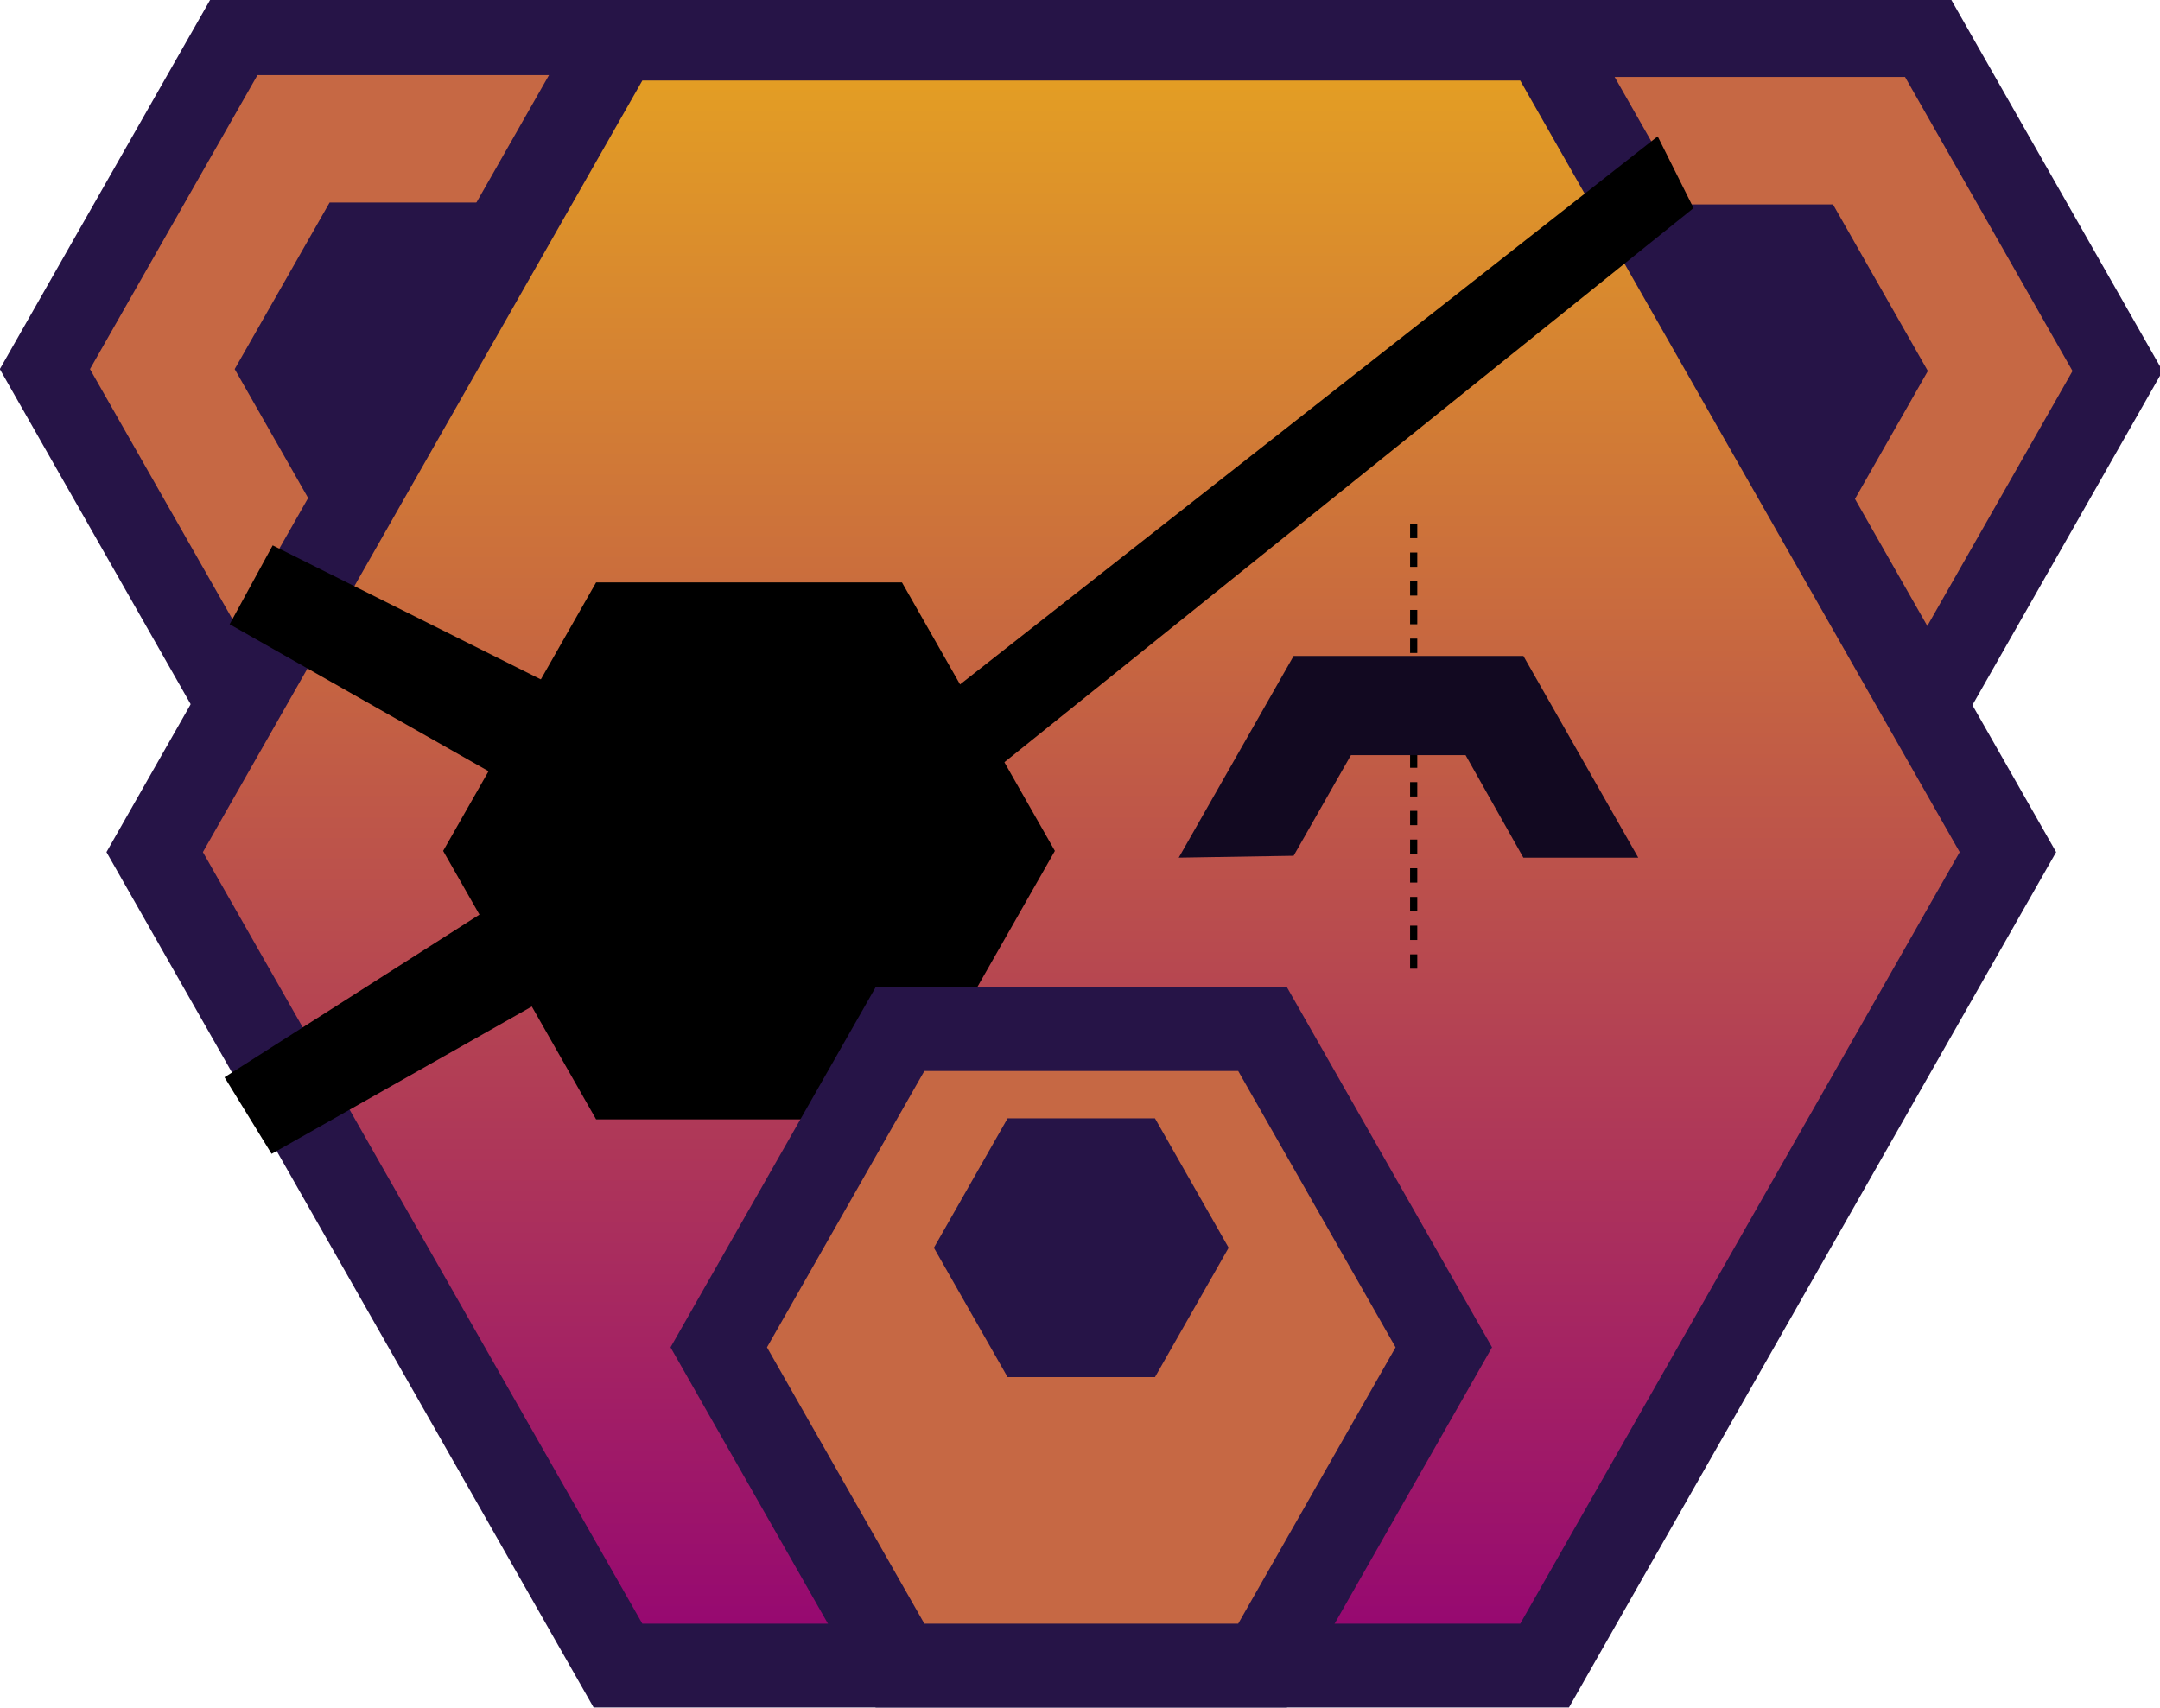<?xml version="1.0" encoding="UTF-8"?>
<!-- Generated by Pixelmator Pro 3.6.16 -->
<svg width="301" height="238" viewBox="0 0 301 238" xmlns="http://www.w3.org/2000/svg">
    <path id="Path" fill="#c66844" stroke="#261447" stroke-width="10.919" d="M 268.646 98.143 L 215.752 98.143 L 189.306 51.705 L 215.752 5.268 L 268.646 5.268 L 295.091 51.705 Z"/>
    <path id="path1" fill="#261447" stroke="none" d="M 255.427 74.922 L 228.981 74.922 L 215.753 51.704 L 228.981 28.483 L 255.427 28.483 L 268.651 51.704 Z"/>
    <path id="path2" fill="#c66844" stroke="#261447" stroke-width="10.919" d="M 85.596 97.879 L 32.706 97.879 L 6.257 51.441 L 32.706 5.004 L 85.596 5.004 L 112.045 51.441 Z"/>
    <path id="path3" fill="#261447" stroke="none" d="M 72.378 74.661 L 45.932 74.661 L 32.704 51.439 L 45.932 28.222 L 72.378 28.222 L 85.602 51.439 Z"/>
    <linearGradient id="linearGradient1" x1="154.35" y1="239.093" x2="154.35" y2="-50.506" gradientUnits="userSpaceOnUse">
        <stop offset="1e-05" stop-color="#920075" stop-opacity="1"/>
        <stop offset="1" stop-color="#f9c80e" stop-opacity="1"/>
    </linearGradient>
    <path id="path4" fill="url(#linearGradient1)" stroke="#261447" stroke-width="11.679" d="M 215.241 232.121 L 86.117 232.121 L 21.555 118.751 L 86.117 5.385 L 215.241 5.385 L 279.806 118.751 Z"/>
    <path id="path5" fill="#000000" fill-rule="evenodd" stroke="#000000" stroke-dasharray="2 2" stroke-dashoffset="0" d="M 197 73 L 197 135"/>
    <clipPath id="clipPath1">
        <path d="M 73.068 6.806 L 137.103 6.806 L 169.122 63.027 L 137.103 119.248 L 73.068 119.248 L 41.05 63.027 Z"/>
    </clipPath>
    <path id="path6" fill="#261447" stroke="none" clip-path="url(#clipPath1)" d="M 89.076 91.138 L 121.095 91.138 L 137.103 119.248 L 121.095 119.254 L 113.038 104.961 L 97.064 104.961 L 89.076 118.986 L 73.068 119.248 Z"/>
    <clipPath id="clipPath2">
        <path d="M 164.26 7.082 L 228.295 7.082 L 260.314 63.303 L 228.295 119.523 L 164.26 119.523 L 132.242 63.303 Z"/>
    </clipPath>
    <path id="path7" fill="#120921" stroke="none" clip-path="url(#clipPath2)" d="M 180.268 91.414 L 212.287 91.414 L 228.295 119.523 L 212.287 119.53 L 204.23 105.237 L 188.256 105.237 L 180.268 119.261 L 164.26 119.523 Z"/>
    <path id="path8" fill="#000000" fill-rule="evenodd" stroke="none" d="M 76 95 L 38 76 L 32 87 L 69 108 Z"/>
    <path id="Path-copy-2" fill="#000000" fill-rule="evenodd" stroke="none" d="M 74.816 139.868 L 37.848 160.805 L 31.288 150.13 L 67.153 127.247 Z"/>
    <path id="Path-copy" fill="#000000" stroke="none" d="M 125.688 156 L 83.071 156 L 61.753 118.584 L 83.071 81.162 L 125.688 81.162 L 147 118.584 Z"/>
    <path id="path9" fill="#000000" fill-rule="evenodd" stroke="none" d="M 133 96 L 231 19 L 236 29 L 139 107 L 133 96 Z"/>
    <path id="path10" fill="#c66844" stroke="#261447" stroke-width="11.679" d="M 175.938 232.121 L 125.419 232.121 L 100.16 187.766 L 125.419 143.414 L 175.938 143.414 L 201.198 187.766 Z"/>
    <path id="path11" fill="#261447" stroke="none" d="M 160.947 191.92 L 140.409 191.92 L 130.14 173.892 L 140.409 155.856 L 160.947 155.856 L 171.215 173.888 Z"/>
</svg>
